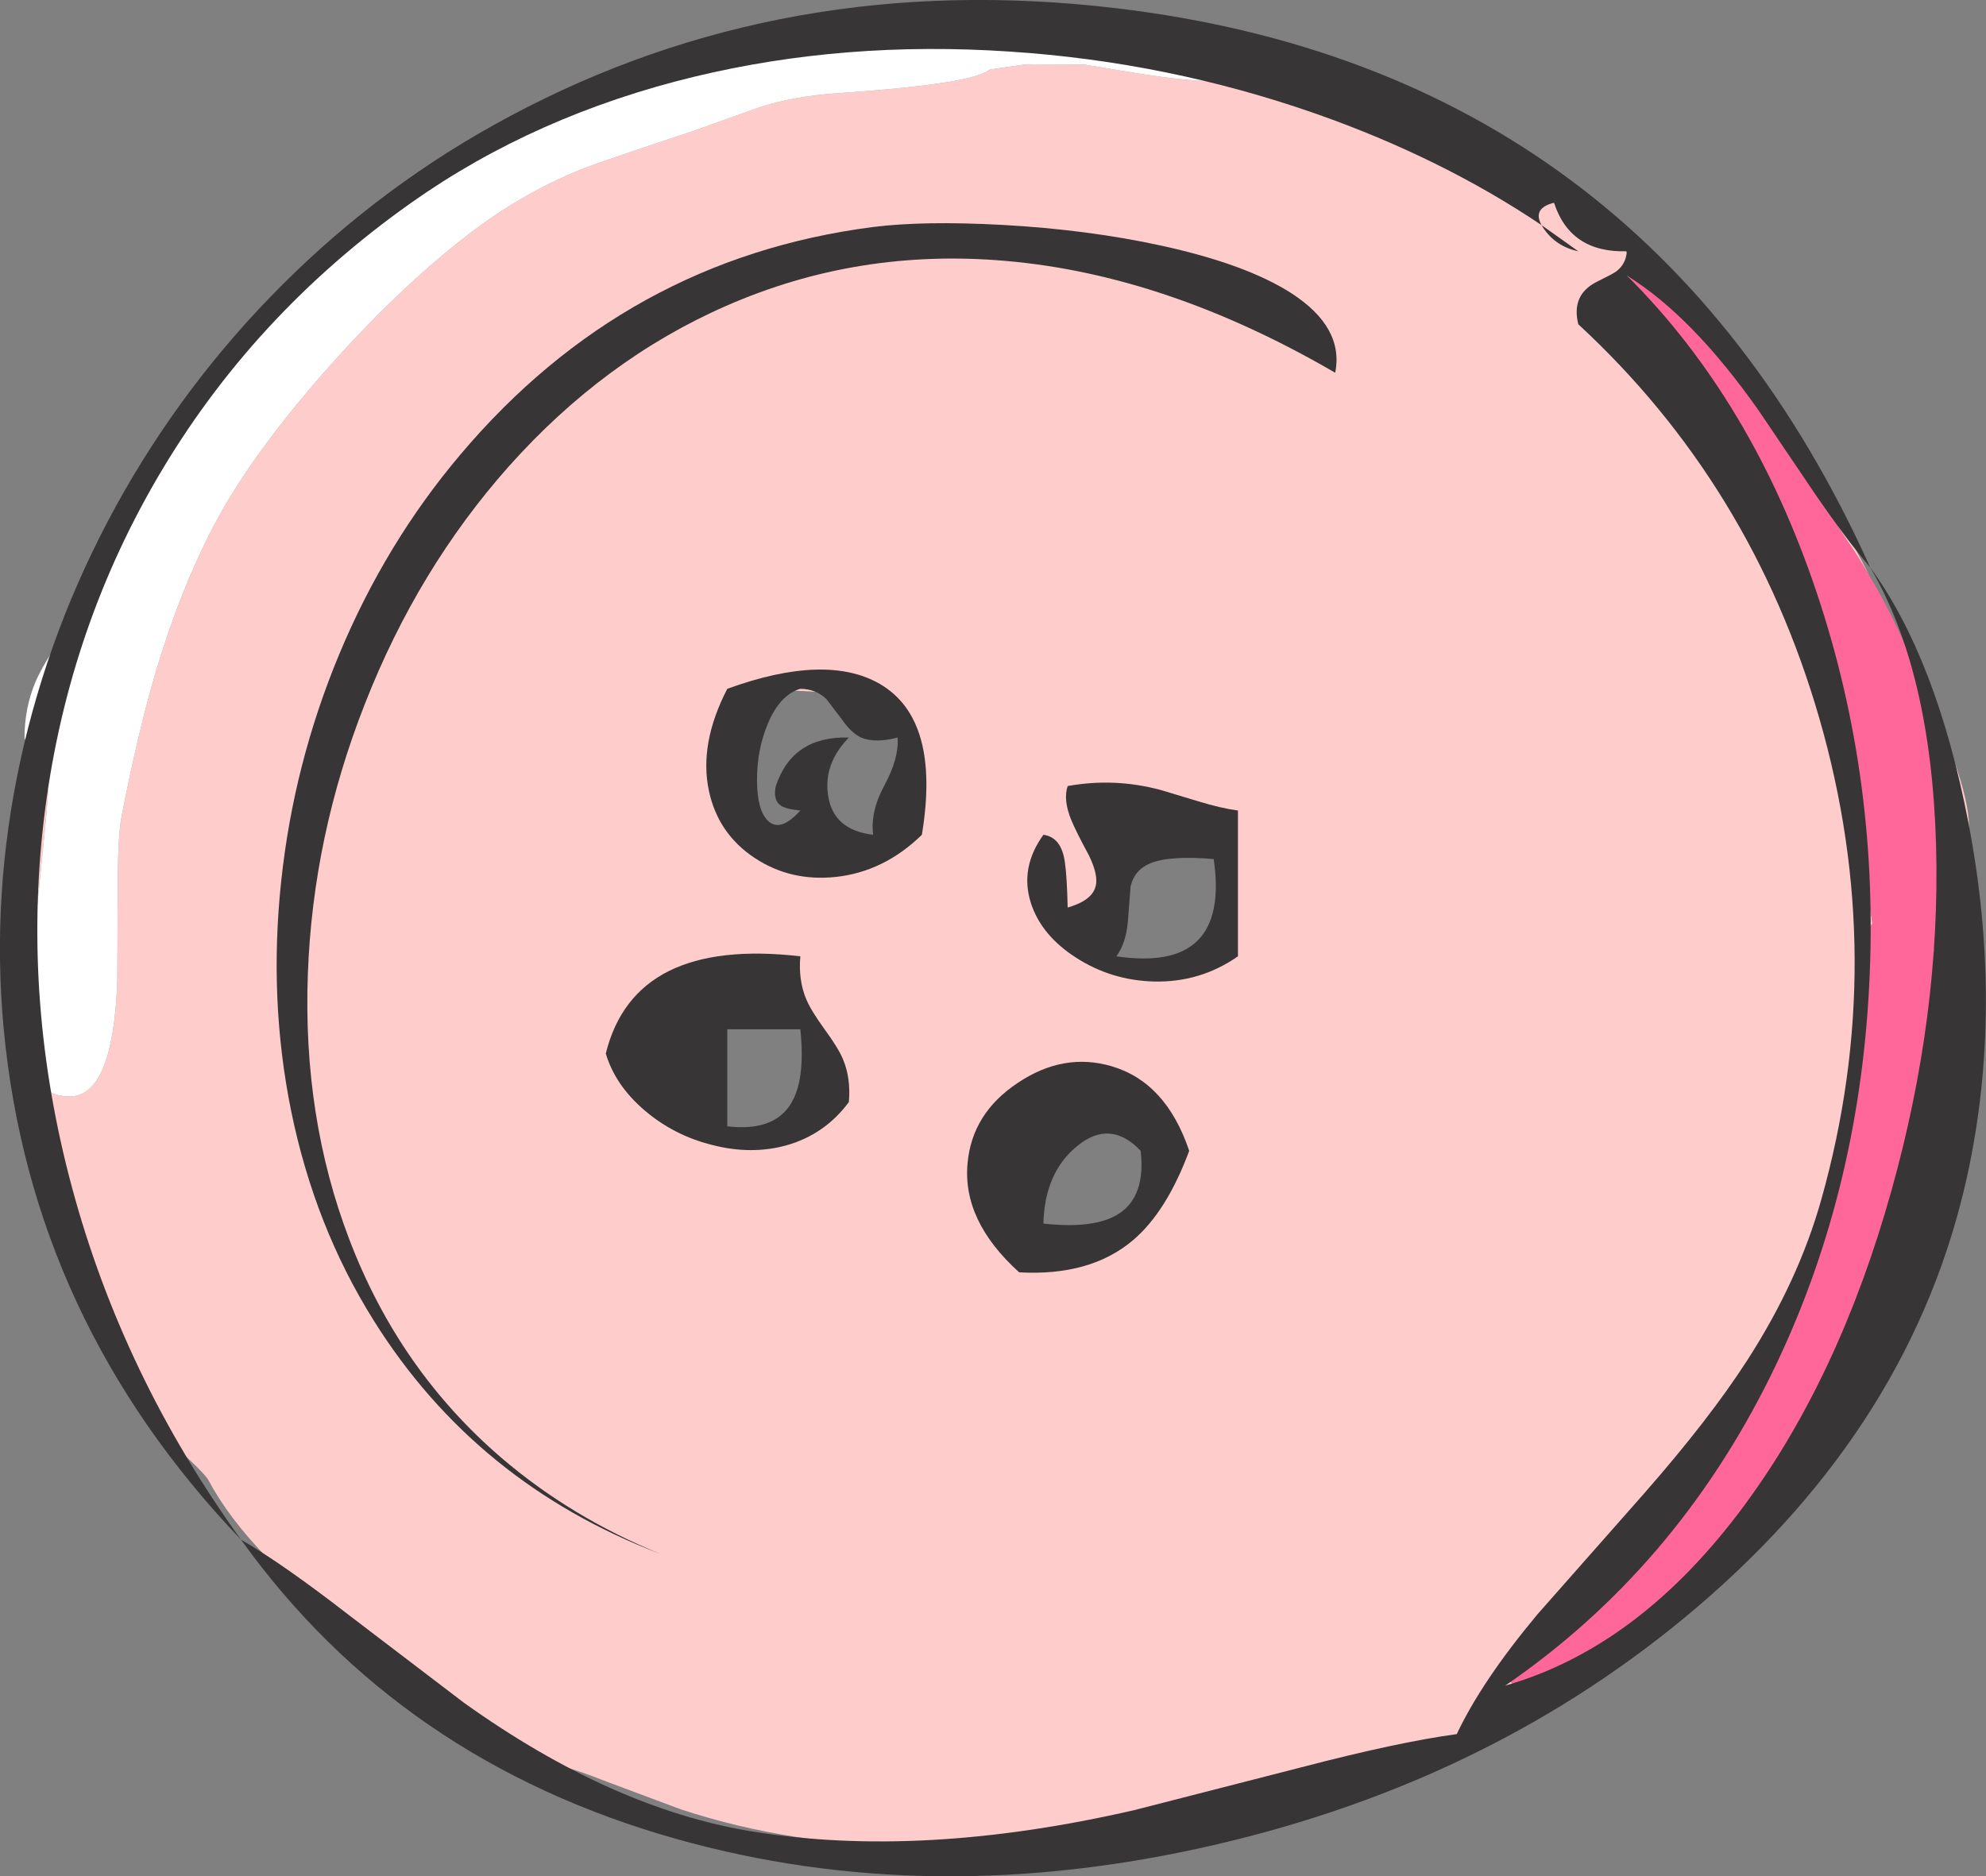 <?xml version="1.0" encoding="UTF-8" standalone="no"?>
<svg xmlns:xlink="http://www.w3.org/1999/xlink" height="398.4px" width="421.6px" xmlns="http://www.w3.org/2000/svg">
  <rect width="100%" height="100%" fill="#808080" stroke="none"/>
  <g transform="matrix(1, 0, 0, 1, 210.8, 199.2)">
    <path d="M52.25 -183.85 L52.6 -183.8 69.0 -180.4 Q81.65 -177.6 84.4 -175.4 86.5 -173.7 92.45 -170.6 L101.4 -165.8 Q102.9 -164.85 120.65 -155.85 130.4 -150.95 135.2 -144.8 L137.55 -142.1 Q134.4 -142.45 134.4 -137.1 134.4 -136.45 139.55 -130.6 145.85 -123.45 148.6 -119.4 L155.35 -109.85 Q158.55 -105.15 159.7 -101.4 161.6 -95.3 167.1 -83.55 172.85 -71.3 174.7 -65.7 182.0 -43.8 185.3 -13.95 186.05 -6.95 186.7 -3.1 185.6 -1.85 185.6 0.65 184.15 30.6 182.0 39.2 180.55 46.7 176.55 58.5 171.05 74.55 170.1 77.9 166.95 88.65 161.95 97.35 155.9 107.9 146.6 116.6 142.1 120.8 137.15 126.95 L129.8 136.1 Q128.6 137.5 118.4 146.6 109.2 154.75 109.2 155.6 109.2 156.7 109.8 157.7 110.95 159.6 113.8 159.6 114.6 159.6 119.05 157.5 L119.2 157.45 Q102.95 167.7 89.35 174.0 71.55 182.2 51.2 187.2 L27.0 187.4 6.25 190.5 -15.6 192.8 Q-42.4 192.8 -66.2 185.0 L-81.85 179.15 Q-89.45 176.15 -92.6 175.6 -104.05 173.5 -118.9 161.65 -126.6 155.55 -134.6 148.0 -146.05 139.9 -154.25 131.4 -162.35 123.0 -166.6 115.0 -167.3 113.65 -174.55 107.05 -180.8 101.35 -180.8 98.2 -180.85 95.5 -181.65 91.45 -190.2 88.65 -196.3 72.75 -201.2 59.95 -203.2 43.8 -204.6 33.0 -206.4 -4.5 -206.4 -22.1 -203.75 -38.25 L-203.1 -36.85 -200.6 -31.4 Q-200.6 -29.2 -201.9 -16.75 L-203.2 -3.8 Q-203.2 5.8 -204.0 24.4 -204.0 27.35 -203.2 29.25 -201.4 33.6 -196.0 33.6 -186.85 33.6 -185.9 9.3 L-185.8 -10.45 Q-185.8 -21.65 -185.0 -25.8 -181.45 -44.05 -177.65 -56.8 -172.6 -73.8 -165.4 -87.6 -157.9 -101.95 -142.35 -119.75 -126.75 -137.55 -111.4 -149.4 -100.25 -158.0 -87.65 -163.15 -84.4 -164.5 -63.6 -171.4 L-49.5 -176.45 Q-42.3 -178.75 -33.2 -179.4 -9.7 -181.0 -3.3 -183.2 -1.65 -183.75 -0.6 -184.45 L6.35 -185.45 6.95 -185.55 19.3 -185.5 30.55 -183.65 Q41.0 -182.0 46.0 -182.0 50.45 -182.0 52.0 -183.6 L52.25 -183.85 M153.8 -127.0 L159.8 -121.8 Q161.55 -120.25 169.0 -107.65 177.1 -94.1 185.1 -78.8 L186.05 -76.95 Q183.6 -81.15 180.8 -85.2 179.25 -87.45 177.25 -91.25 L173.9 -97.8 172.55 -100.95 Q171.7 -102.8 170.2 -104.1 L167.75 -104.7 165.2 -110.2 Q163.65 -113.5 159.1 -119.7 L153.8 -127.0 M194.7 -59.7 Q207.2 -33.45 207.2 -23.7 207.2 -22.7 206.2 -18.3 205.2 -13.9 205.2 -12.9 208.0 -2.7 208.0 -0.9 208.0 4.7 205.2 13.75 202.4 22.85 202.4 24.0 202.4 25.0 203.2 27.75 204.0 30.5 204.0 31.5 204.0 33.75 200.65 45.7 196.7 59.85 191.8 72.6 183.2 95.0 175.2 104.15 L174.9 103.6 174.2 102.1 Q174.2 101.15 180.1 92.55 186.0 83.9 186.0 82.3 186.0 81.0 185.4 79.9 L184.85 79.1 Q185.6 70.95 186.3 69.1 L190.5 59.2 194.4 49.3 Q196.3 43.75 199.0 30.5 202.0 15.75 202.0 9.25 202.0 8.75 200.8 5.95 L199.6 3.1 200.0 0.7 200.4 -1.7 Q202.55 -2.25 203.1 -4.8 L203.2 -9.15 Q203.2 -16.45 199.7 -36.45 196.35 -55.65 194.7 -59.7 M-197.7 -63.8 Q-190.05 -87.9 -175.65 -108.45 -159.7 -131.25 -135.8 -149.0 -141.85 -143.0 -149.6 -134.6 -161.45 -122.75 -169.8 -111.7 -179.35 -99.05 -183.0 -89.0 -185.7 -81.65 -190.05 -74.8 -191.25 -72.9 -197.4 -64.25 L-197.7 -63.8 M1.55 -193.6 Q4.7 -194.15 9.05 -193.7 L8.05 -193.6 1.55 -193.6 M25.0 -9.55 Q23.3 -4.8 17.0 -1.4 L20.6 2.85 Q24.55 7.0 27.0 7.0 42.3 7.0 48.0 1.8 51.2 -1.1 51.2 -6.0 51.2 -7.9 47.9 -17.05 44.7 -25.95 43.6 -27.6 34.35 -32.05 29.9 -30.0 24.9 -27.65 25.6 -17.0 25.75 -11.65 25.0 -9.55 M31.8 32.15 Q26.3 29.35 17.2 31.7 9.6 33.65 2.65 38.1 -4.0 42.3 -4.0 44.7 -4.0 48.85 -0.4 56.4 3.9 65.4 8.6 65.4 L28.2 65.2 Q28.85 63.6 34.15 55.65 38.4 49.2 38.4 46.0 38.4 35.5 31.8 32.15 M-58.4 -37.0 Q-58.4 -34.25 -51.6 -25.6 -44.15 -16.2 -39.4 -16.2 L-30.0 -16.4 -24.3 -21.15 Q-20.15 -24.6 -16.4 -26.2 L-17.75 -32.85 -19.2 -40.0 Q-21.2 -48.65 -28.2 -51.05 -31.45 -52.15 -43.4 -52.6 -49.0 -53.6 -54.1 -46.75 -58.4 -40.95 -58.4 -37.0 M-39.4 19.4 Q-43.6 14.75 -43.6 8.4 -43.6 7.9 -46.15 6.05 -48.6 4.25 -50.0 3.6 -50.15 6.35 -52.8 8.1 -54.5 9.15 -58.7 10.55 -63.15 12.0 -64.9 13.0 -67.9 14.7 -68.6 17.4 L-71.3 25.35 Q-73.6 32.0 -73.6 33.3 -73.6 34.5 -67.0 38.4 -60.3 42.4 -57.6 42.4 L-43.4 42.0 Q-42.35 40.85 -38.95 35.0 -35.2 28.5 -35.2 27.0 -35.2 24.7 -36.5 22.75 L-39.4 19.4" fill="#ffcccc" fill-rule="evenodd" stroke="none"/>
    <path d="M137.55 -142.1 Q139.45 -141.9 142.6 -139.5 149.45 -134.35 152.6 -128.8 L153.8 -127.0 159.1 -119.7 Q163.65 -113.5 165.2 -110.2 L167.75 -104.7 170.2 -104.1 Q171.7 -102.8 172.55 -100.95 L173.9 -97.8 177.25 -91.25 Q179.25 -87.45 180.8 -85.2 183.6 -81.15 186.05 -76.95 191.0 -68.65 194.7 -59.7 196.35 -55.65 199.7 -36.45 203.2 -16.45 203.2 -9.15 L203.1 -4.8 Q202.55 -2.25 200.4 -1.7 L200.0 0.7 199.6 3.1 200.8 5.95 Q202.0 8.75 202.0 9.25 202.0 15.75 199.0 30.5 196.3 43.75 194.4 49.3 L190.5 59.2 186.3 69.1 Q185.6 70.95 184.85 79.1 L185.4 79.9 Q186.0 81.0 186.0 82.3 186.0 83.9 180.1 92.55 174.2 101.15 174.2 102.1 L174.9 103.6 175.2 104.15 175.6 105.4 Q175.6 108.8 164.0 121.0 158.0 127.35 150.0 135.1 147.9 137.25 144.1 142.3 140.35 147.25 137.5 150.1 135.7 151.9 132.45 153.3 128.55 155.05 124.3 155.3 123.6 155.35 119.2 157.45 L119.05 157.5 Q114.6 159.6 113.8 159.6 110.95 159.6 109.8 157.7 109.2 156.7 109.2 155.6 109.2 154.75 118.4 146.6 128.6 137.5 129.8 136.1 L137.15 126.95 Q142.1 120.8 146.6 116.6 155.9 107.9 161.95 97.35 166.95 88.65 170.1 77.9 171.05 74.55 176.55 58.5 180.55 46.7 182.0 39.2 184.15 30.6 185.6 0.65 185.6 -1.85 186.7 -3.1 186.05 -6.95 185.3 -13.95 182.0 -43.8 174.7 -65.7 172.85 -71.3 167.1 -83.55 161.6 -95.3 159.7 -101.4 158.55 -105.15 155.35 -109.85 L148.6 -119.4 Q145.85 -123.45 139.55 -130.6 134.4 -136.45 134.4 -137.1 134.4 -142.45 137.55 -142.1" fill="#ff6699" fill-rule="evenodd" stroke="none"/>
    <path d="M-203.75 -38.25 L-205.6 -42.5 Q-205.6 -48.9 -203.25 -54.45 -201.55 -58.35 -197.7 -63.8 L-197.4 -64.25 Q-191.25 -72.9 -190.05 -74.8 -185.7 -81.65 -183.0 -89.0 -179.35 -99.05 -169.8 -111.7 -161.45 -122.75 -149.6 -134.6 -141.85 -143.0 -135.8 -149.0 -130.55 -154.25 -126.55 -157.65 -112.05 -170.15 -91.0 -178.8 -84.9 -181.3 -71.7 -185.4 -54.7 -190.6 -40.4 -193.7 -5.9 -201.2 0.25 -193.6 L1.55 -193.6 8.05 -193.6 9.05 -193.7 12.8 -194.4 24.4 -194.4 Q29.25 -194.8 31.45 -192.85 L32.05 -192.25 37.05 -191.5 Q52.8 -188.9 52.8 -186.0 52.8 -184.7 52.25 -183.85 L52.0 -183.6 Q50.45 -182.0 46.0 -182.0 41.0 -182.0 30.55 -183.65 L19.3 -185.5 6.95 -185.55 6.35 -185.45 -0.6 -184.45 Q-1.65 -183.75 -3.3 -183.2 -9.7 -181.0 -33.2 -179.4 -42.3 -178.75 -49.5 -176.45 L-63.6 -171.4 Q-84.4 -164.5 -87.65 -163.15 -100.25 -158.0 -111.4 -149.4 -126.75 -137.55 -142.35 -119.75 -157.9 -101.95 -165.4 -87.6 -172.6 -73.8 -177.65 -56.8 -181.45 -44.05 -185.0 -25.8 -185.8 -21.65 -185.8 -10.45 L-185.9 9.3 Q-186.85 33.6 -196.0 33.6 -201.4 33.6 -203.2 29.25 -204.0 27.35 -204.0 24.4 -203.2 5.8 -203.2 -3.8 L-201.9 -16.75 Q-200.6 -29.2 -200.6 -31.4 L-203.1 -36.85 -203.75 -38.25" fill="#ffffff" fill-rule="evenodd" stroke="none"/>
    <path d="M116.45 -151.4 L124.25 -145.85 Q119.5 -146.85 116.85 -150.75 L116.45 -151.4 Q95.25 -165.65 68.7 -175.0 37.2 -186.05 3.55 -188.25 -31.45 -190.6 -63.25 -182.95 -97.2 -174.75 -123.5 -156.15 -157.3 -132.25 -177.5 -97.55 -196.85 -64.3 -201.5 -25.1 -206.05 13.7 -195.55 52.8 -184.8 92.85 -159.65 127.7 -150.75 132.85 -136.7 143.75 L-112.3 162.35 Q-80.9 184.8 -51.25 189.65 -15.3 195.55 29.95 185.15 L65.45 176.05 Q85.95 170.7 98.45 169.0 103.75 157.75 115.55 143.6 L138.05 118.1 Q152.05 102.15 160.1 89.65 171.0 72.75 175.85 55.45 190.2 4.45 175.4 -46.75 161.05 -96.35 124.25 -130.35 122.7 -136.6 128.15 -139.35 131.7 -141.1 132.35 -141.6 134.4 -143.2 134.55 -145.85 122.55 -145.5 119.1 -156.15 114.45 -155.0 116.45 -151.4 M162.6 -111.95 Q148.5 -132.05 134.55 -140.7 161.15 -114.25 174.85 -73.4 188.25 -33.45 186.0 10.1 183.7 55.25 165.0 93.1 144.75 134.0 108.75 158.7 137.35 150.5 159.6 120.3 179.7 93.0 190.7 53.7 201.2 16.25 200.2 -19.75 199.15 -56.8 186.2 -78.75 180.9 -84.95 174.05 -95.0 L162.6 -111.95 M206.85 50.3 Q195.35 102.95 149.4 142.1 106.25 178.85 46.9 192.55 -13.3 206.45 -67.25 191.25 -125.95 174.7 -159.65 127.7 -204.15 81.15 -210.0 19.4 -212.7 -9.1 -206.45 -37.8 -200.3 -66.0 -186.15 -91.8 -171.9 -117.7 -150.95 -138.65 -129.4 -160.2 -102.6 -174.5 -44.1 -205.8 26.2 -197.45 138.75 -184.05 186.2 -78.75 200.35 -59.3 207.05 -24.6 214.6 14.65 206.85 50.3" fill="#373535" fill-rule="evenodd" stroke="none"/>
    <path d="M63.4 -136.9 Q74.55 -129.65 72.65 -120.05 36.95 -140.85 2.7 -143.8 -28.65 -146.55 -56.65 -134.25 -82.55 -122.9 -102.85 -100.1 -122.1 -78.4 -133.3 -49.85 -144.4 -21.7 -145.45 7.7 -146.55 38.05 -136.65 63.95 -126.1 91.65 -104.4 110.3 -89.65 122.95 -70.6 130.75 -109.8 115.8 -131.45 81.2 -144.0 61.2 -149.0 36.65 -153.8 13.0 -151.1 -12.15 -148.45 -37.05 -138.8 -60.25 -128.95 -83.9 -113.05 -102.7 -77.95 -144.25 -25.45 -151.0 -14.7 -152.35 1.95 -151.45 20.1 -150.45 35.7 -147.05 53.8 -143.1 63.4 -136.9" fill="#373535" fill-rule="evenodd" stroke="none"/>
    <path d="M-40.9 -52.95 Q-45.2 -51.7 -47.8 -45.55 -50.1 -40.05 -50.1 -33.65 -50.1 -27.2 -47.8 -24.95 -45.2 -22.35 -40.9 -27.1 -43.9 -27.4 -45.05 -28.15 -46.75 -29.35 -46.1 -32.3 -42.55 -42.95 -30.6 -42.6 -36.05 -37.0 -35.0 -30.25 -33.9 -22.95 -25.45 -21.95 -26.05 -26.95 -23.05 -32.45 -19.95 -38.15 -20.25 -42.6 -25.05 -41.35 -28.0 -42.6 -30.05 -43.55 -32.0 -46.35 L-35.35 -50.75 Q-37.55 -52.9 -40.9 -52.95 M-24.05 -54.0 Q-11.05 -46.45 -15.1 -21.95 -23.15 -14.1 -33.4 -13.0 -42.95 -12.0 -50.55 -17.0 -58.35 -22.15 -60.3 -31.25 -62.45 -41.3 -56.4 -52.95 -35.45 -60.55 -24.05 -54.0" fill="#373535" fill-rule="evenodd" stroke="none"/>
    <path d="M15.85 -32.3 Q25.85 -34.1 35.65 -31.45 L43.6 -29.05 Q48.35 -27.6 52.0 -27.1 L52.0 3.85 Q44.0 9.45 34.1 9.2 25.1 8.95 17.65 4.15 10.25 -0.6 8.05 -7.45 5.65 -14.95 10.7 -21.95 14.5 -21.45 15.25 -16.2 15.7 -13.2 15.85 -6.5 21.05 -8.0 21.8 -11.05 22.4 -13.4 20.35 -17.6 17.7 -22.5 16.65 -25.0 14.85 -29.35 15.85 -32.3 M46.85 -16.8 Q37.6 -17.6 33.4 -15.9 30.0 -14.5 29.2 -10.95 L28.65 -3.8 Q28.3 0.95 26.2 3.85 50.4 7.45 46.85 -16.8" fill="#373535" fill-rule="evenodd" stroke="none"/>
    <path d="M-82.2 24.5 Q-76.1 -0.2 -40.9 3.85 -41.35 8.9 -39.65 12.95 -38.65 15.35 -35.75 19.35 -32.85 23.3 -31.85 25.7 -30.15 29.75 -30.6 34.8 -35.7 41.7 -43.9 44.0 -51.35 46.05 -59.65 43.9 -67.65 41.9 -73.8 36.7 -80.15 31.35 -82.2 24.5 M-56.4 19.35 L-56.4 39.95 Q-46.7 41.1 -43.0 35.3 -39.75 30.2 -40.9 19.35 L-56.4 19.35" fill="#373535" fill-rule="evenodd" stroke="none"/>
    <path d="M41.65 45.15 Q36.85 58.1 29.7 64.15 20.65 71.8 5.55 70.95 -6.55 60.0 -5.4 47.8 -4.45 37.15 5.3 30.7 15.0 24.2 25.2 27.2 36.75 30.6 41.65 45.15 M17.85 44.15 Q10.95 49.8 10.7 60.6 21.55 61.8 26.65 58.55 32.45 54.85 31.35 45.15 24.9 38.35 17.85 44.15" fill="#373535" fill-rule="evenodd" stroke="none"/>
  </g>
</svg>
